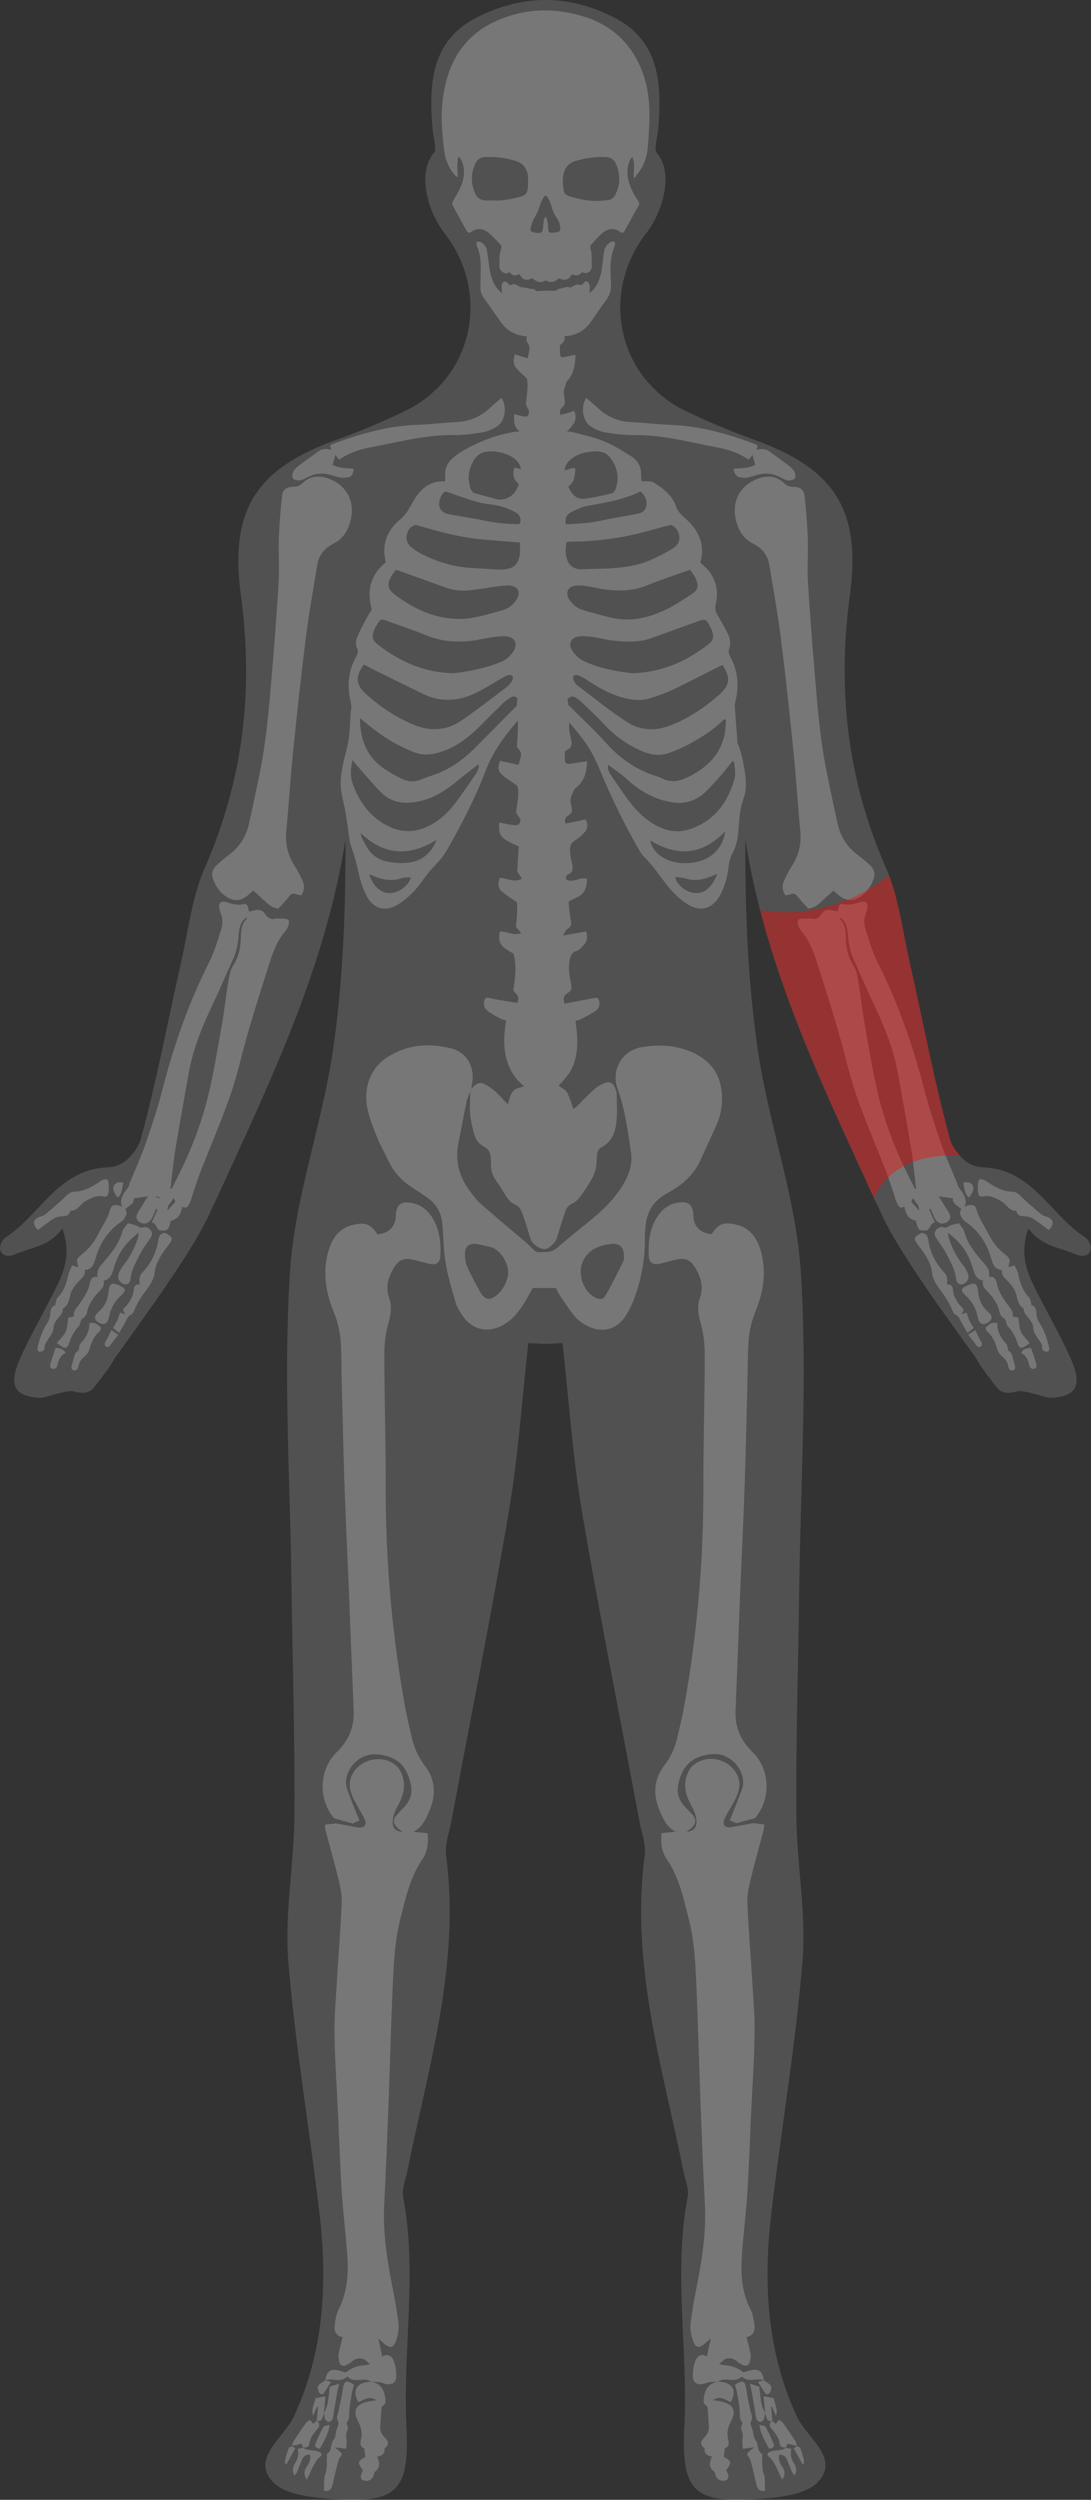 <?xml version="1.0" encoding="UTF-8"?><svg id="Lag_1" xmlns="http://www.w3.org/2000/svg" viewBox="0 0 348.4 798.2"><rect x="0" y="0" width="348.4" height="798.2" fill="#333333" stroke="none"/><defs><style>.cls-1,.cls-2,.cls-3{fill:#fff;}.cls-4{fill:red;opacity:.39;}.cls-5,.cls-6,.cls-2{opacity:.22;}.cls-6,.cls-7{fill:none;}.cls-3{opacity:.15;}</style></defs><path class="cls-3" d="m.01,398.31v.02c-.02.21-.02.4.02.55.15.84.55,1.38,1.07,1.7,1.09.69,2.71.4,3.65-.04,4.97-2.2,10.79-2.54,14.88-7.89.1-.1.21-.25.31-.38.06.21.13.44.21.65.27.84.5,1.66.65,2.46.63,2.87.55,5.48.04,7.93-.73,3.55-2.35,6.76-3.99,9.97-.08.19-.19.36-.27.55-3.27,6.34-6.8,12.57-9.76,19.05-3.55,7.74-3.5,12.25,4.03,13.28.69.08,1.45.15,2.22.17,1.32.02,8.06-2.62,10.45-2.06,2.06.5,3.25.65,4.47.21.52-.21,1.17-.52,1.68-1.03l.15-.21c.9-1.09,5.54-6.99,6.65-9.3l12.74-17.84.13-.21.13-.17c6.61-9.51,13.51-19.79,17.37-27.99.17-.4.34-.8.52-1.22.57-1.34,1.28-2.62,1.89-3.94,13.7-29.96,28.01-59.72,36.34-91.89,1.93-7.41,3.53-14.94,4.74-22.64.06,22.85-.76,45.56-4.09,67.88-.9,6.09-2.16,12.15-3.55,18.19-1.34,5.88-2.79,11.75-4.18,17.63-2.73,11.39-5.16,22.81-5.9,34.35-2.16,33.53.08,67.34.5,101.04.31,24.15,1.09,48.28.92,72.44-.08,15.49-3.19,31.1-1.97,46.44,2.18,27.15,6.88,54.14,10.03,81.25,2.54,22.03,1.3,43.86-8.25,64.36-3.19,6.84-13.51,13.03-7.01,20.56,4.07,4.7,14.02,5.46,21.47,5.88,19.12,1.13,22.47-3.78,21.49-23.48-1.2-24.36,3.57-48.85-1.07-73.23-.44-2.43.78-5.2,1.3-7.78,6.71-33.36,17.04-66.27,12.44-101.06-.48-3.61,1.03-7.47,1.72-11.18,6.17-33.07,12.8-66.06,18.4-99.21,2.94-17.42,4.09-35.13,6.13-53.26,1.97.08,2.64.13,5.46.25,2.81-.13,3.48-.17,5.46-.25,2.04,18.13,3.19,35.84,6.13,53.26,5.6,33.15,12.23,66.14,18.4,99.21.69,3.71,2.2,7.58,1.72,11.18-4.6,34.79,5.73,67.69,12.44,101.06.52,2.58,1.74,5.35,1.3,7.78-4.64,24.38.13,48.87-1.07,73.23-.99,19.7,2.37,24.61,21.49,23.48,7.45-.42,17.4-1.18,21.47-5.88,6.5-7.53-3.82-13.72-7.01-20.56-9.55-20.5-10.79-42.32-8.25-64.36,3.15-27.11,7.85-54.1,10.03-81.25,1.22-15.34-1.89-30.95-1.97-46.44-.17-24.15.61-48.28.92-72.44.42-33.7,2.66-67.5.5-101.04-.73-11.54-3.17-22.96-5.9-34.35-1.38-5.88-2.83-11.75-4.18-17.63-1.38-6.04-2.64-12.11-3.55-18.19-3.34-22.33-4.15-45.03-4.09-67.88,1.22,7.7,2.81,15.23,4.74,22.64,8.33,32.17,22.64,61.92,36.34,91.89.61,1.32,1.32,2.6,1.89,3.94.19.42.36.82.52,1.22,3.86,8.2,10.76,18.49,17.37,27.99l.13.17.13.21,12.74,17.84c1.11,2.31,5.75,8.2,6.65,9.3l.15.21c.5.5,1.15.82,1.68,1.03,1.22.44,2.41.29,4.47-.21,2.39-.57,9.13,2.08,10.45,2.06.78-.02,1.53-.08,2.22-.17,7.53-1.03,7.57-5.54,4.03-13.28-2.96-6.48-6.48-12.72-9.76-19.05-.08-.19-.19-.36-.27-.55-1.64-3.21-3.25-6.42-3.99-9.97-.5-2.45-.59-5.06.04-7.93.15-.8.38-1.62.65-2.46.08-.21.15-.44.21-.65.11.13.21.27.31.38,4.09,5.35,9.9,5.69,14.88,7.89.94.44,2.56.73,3.65.04.52-.31.92-.86,1.07-1.7.04-.15.04-.34.02-.55v-.02c-.11-1.13-.94-2.69-1.83-3.25-10.95-6.99-16.68-21.53-32.06-22.28-3.04-.15-5.16-1.09-6.86-2.66l-.27-.27c-.15-.13-.27-.25-.42-.4-.02-.04-.06-.08-.11-.13-1.62-1.76-2.9-3.74-3.38-5.52-5.08-18.55-8.6-37.5-12.84-56.28-2.12-9.34-3.32-19.14-6.63-27.97-.34-.9-.69-1.78-1.09-2.66-12.28-27.99-15.51-56.84-11.44-86.81.1-.78.21-1.55.27-2.31l.02-.02c2.85-25.47-5.69-38.25-30.64-47.26-7.45-2.66-14.81-5.77-21.99-9.21-2.39-1.15-4.64-2.52-6.65-4.05-.06-.06-.13-.13-.19-.17-1.11-.84-2.14-1.74-3.13-2.73-.15-.13-.23-.19-.23-.19-.78-.78-1.51-1.57-2.22-2.39-7.58-8.96-10.3-21.07-7.45-32.63l.02-.02c1.28-5.14,3.67-10.16,7.24-14.75,5.39-6.95,8.75-19.35,3.25-25.6-.9-1.05.29-4.99.5-7.62,1.2-14.21.52-28.12-14.08-35.53C188.93,1.89,181.52,0,174.2,0s-14.73,1.89-21.99,5.6c-14.6,7.41-15.28,21.32-14.08,35.53.21,2.62,1.41,6.57.5,7.62-5.5,6.25-2.14,18.65,3.25,25.6,3.57,4.6,5.96,9.61,7.24,14.75l.02.02c2.85,11.56.13,23.67-7.45,32.63-.71.82-1.45,1.62-2.22,2.39,0,0-.08.06-.23.19-.99.99-2.01,1.89-3.13,2.73-.06.04-.13.11-.19.17-2.01,1.53-4.26,2.9-6.65,4.05-7.18,3.44-14.54,6.55-21.99,9.21-24.95,9-33.49,21.78-30.64,47.26l.02.02c.06.76.17,1.53.27,2.31,4.07,29.96.84,58.82-11.44,86.81-.4.88-.76,1.76-1.09,2.66-3.32,8.83-4.51,18.63-6.63,27.97-4.24,18.78-7.76,37.73-12.84,56.28-.48,1.78-1.76,3.76-3.38,5.52-.04.04-.08.08-.11.13-.15.15-.27.27-.42.4l-.27.27c-1.7,1.57-3.82,2.52-6.86,2.66-15.38.76-21.11,15.3-32.06,22.28-.88.57-1.72,2.12-1.83,3.25Z"/><path class="cls-7" d="m209.16,124.33c.46.38,1.57,1.32,3.13,2.73"/><line class="cls-7" x1="249.86" y1="371.74" x2="249.88" y2="371.74"/><path class="cls-7" d="m206.7,121.75l.02-.02"/><path class="cls-7" d="m245.29,184.05c0-.17,0-.31.02-.48"/><path class="cls-7" d="m136.11,127.06c1.55-1.41,2.66-2.35,3.13-2.73"/><line class="cls-7" x1="98.51" y1="371.74" x2="98.53" y2="371.74"/><path class="cls-7" d="m141.67,121.73l.02.02"/><path class="cls-7" d="m103.08,183.56c.02.17.02.31.02.48"/><path class="cls-7" d="m209.23,123.95c.46.38,1.57,1.32,3.13,2.73"/><line class="cls-7" x1="249.94" y1="371.36" x2="249.96" y2="371.36"/><path class="cls-7" d="m206.77,121.37l.02-.02"/><path class="cls-7" d="m245.36,183.67c0-.17,0-.31.02-.48"/><path class="cls-7" d="m136.19,126.67c1.55-1.41,2.66-2.35,3.13-2.73"/><line class="cls-7" x1="98.58" y1="371.36" x2="98.6" y2="371.36"/><path class="cls-7" d="m141.75,121.34l.02.02"/><path class="cls-7" d="m103.16,183.18c.02.17.02.31.02.48"/><path class="cls-6" d="m244.6,183.7c0-.17,0-.31.02-.48"/><path class="cls-6" d="m102.39,183.22c.02.17.02.31.02.48"/><path class="cls-2" d="m207.17,401.05c.1,2.27,1.45,2.98,3.74,2.43,1.72-.44,3.42-.97,5.16-1.32,2.87-.57,4.36.08,5.92,2.6,1.83,2.98,2.77,6.17,1.53,9.63-1.01,2.9-.5,5.54.34,8.46.94,3.36,1.22,7.01,1.2,10.53-.04,13.93-.48,27.89-.44,41.82.02,23.27-1.95,46.33-6.06,69.22-.61,3.4-1.45,6.76-2.2,10.16-.78,3.29-2.04,6.36-4.18,9.09-3.46,4.49-3.71,9.4-1.49,14.56,1.11,2.56,2.12,5.12,5.08,6.65-1.87.19-3.13.29-4.53.44-.27,3.06,0,5.9,1.62,8.23,4.05,5.9,5.43,12.65,7.13,19.37,1.85,7.24,2.1,14.63,2.43,22.01.52,11.98.82,23.96,1.26,35.92.42,10.95.84,21.91,1.41,32.84.48,9.06-.9,17.9-2.66,26.73-.78,3.84-1.47,7.72-1.91,11.62-.17,1.62.17,3.36.65,4.93.86,2.83,2.06,3.06,4.2,1.11.52-.48,1.07-.94,1.62-1.43-.44,1.95-.86,3.78-1.2,5.64,0,.04-.02.11-.02.15-1.78-1.09-3.29-.29-3.99,2.14-.36,1.3-.55,2.73-.52,4.09.08,2.12,1.2,2.9,3.32,2.52.67-.13,1.3-.48,1.99-.57.9-.15,1.83-.1,2.75-.15-2.98.46-4.22,2.43-4.55,5.2-.11.94-.31,1.89.84,2.48.29.15.38.86.42,1.32.13,1.53.15,3.11.31,4.64.15,1.36-.02,2.54-.94,3.63-1.03,1.22-2.56,2.46-.38,4.01-.23,1.64.78,2.35,2.37,2.66-.9,1.83-1.05,3.4.59,4.74.4.34.42,1.11.69,1.66.46,1.01,1.68,1.53,2.81,1.26.92-.23,1.3-.84,1.05-1.74-.15-.59-.42-1.11-.63-1.62,1.83-2.52,1.78-2.77-.76-4.22.08-.61.17-1.18.23-1.74.04-.31-.06-.88.06-.94,1.85-.8,1.18-2.33.97-3.59-.27-1.83.15-3.42.99-4.99,1.83-3.46.88-5.52-2.98-6.4-.82-.19-1.64-.27-2.75-.44,2.33-1.59,3.97-.13,5.67.63,2.18-3.8.59-6.42-3.99-6.55,1.11-.9,2.41-.67,3.69-.59,1.38.08,2.75.08,3.86-1.09,2.08,2.12,4.74.42,7.01,1.18-.4-2.9-1.76-3.82-4.43-3.04-.67.19-1.34.36-2.1.57-1.59-1.3-3.46-2.1-5.6-2.25-.73-.06-1.45-.19-2.12-.42.61-.48,1.15-1.01,1.76-1.49,1.78-.76,3.23-.13,4.53,1.11.4.21.8.46,1.24.67,1.22.61,1.99.1,2.31-1.11.19-.8.31-1.68.17-2.48-.31-1.74-.82-3.44-1.28-5.33,2.18-.31,2.81-1.95,2.52-4.01-.25-1.66-.5-3.4-1.26-4.85-2.83-5.58-3.15-11.52-2.71-17.54.46-6.63,1.32-13.22,1.74-19.85.5-7.85.76-15.72,1.11-23.56.42-8.98,1.05-17.96,1.2-26.92.08-5.79-.46-11.6-.8-17.4-.48-8.23-1.18-16.43-1.51-24.68-.11-2.46.48-4.99,1.07-7.43,1.24-5.18,2.71-10.3,4.07-15.46.13-.5.15-1.07.25-1.95-1.24-.15-2.35-.27-3.48-.42l-6.09,1.11c-1.13.29-2.35.38-2.96-.19-.94-.88-.23-2.12.25-3.13.44-.9,1.03-1.76,1.51-2.66.71-1.3,1.51-2.6,2.06-3.97.73-1.85,1.11-3.76.4-5.75-2.08-5.85-9.99-7.91-14.6-3.69-.73.65-1.26,1.62-1.62,2.54-1.53,3.74-.46,7.11,1.41,10.43.69,1.26,1.26,2.73,1.43,4.15.27,2.5-.69,3.71-3.15,3.9.69-.48,1.26-.86,1.7-1.3,1.51-1.59,1.49-2.69,0-4.34-.76-.84-1.55-1.64-2.31-2.46-1.76-1.91-2.52-4.2-2.06-6.74,1.28-6.65,4.97-9.57,11.27-9.95,6.04-.38,10.93,6.23,9.13,11.23-.88,2.35-1.8,4.7-2.73,7.05-.36.92-.76,1.8-1.2,2.81.9.4,1.51.69,2.12.99l5.96-1.64c5.14-5.94,4.93-15.55-.8-21.09-3.82-3.71-5.67-7.97-5.41-13.28.55-13.18,1.03-26.36,1.55-39.53.46-11.04,1.01-22.05,1.38-33.09.38-11.33.61-22.64.9-33.95.08-3.65.04-7.3.29-10.95.15-2.2.52-4.43,1.11-6.57.61-2.25,1.64-4.39,2.33-6.61,1.68-5.39,2.04-10.87.4-16.33-1.22-4.07-3.55-7.22-8.02-8.16-3.82-.8-5.43-.15-7.55,3.06-3.48-.17-5.75-2.37-5.85-5.69-.1-3.8-1.66-5.01-5.39-4.24-2.64.52-4.57,2.08-6.02,4.24-2.58,3.86-3.06,8.23-2.83,12.67Z"/><path class="cls-2" d="m117.5,354.77c.76,3.08,1.99,6.09,3.21,9.06.97,2.31,2.25,4.51,3.32,6.8,1.74,3.76,4.47,6.57,7.91,8.77,1.55.97,3.06,1.99,4.55,3.04,2.87,2.01,4.47,4.83,4.76,8.31.36,4.15.38,8.37,1.05,12.46.71,4.26,1.95,8.46,3.17,12.61.46,1.55,1.36,3.02,2.29,4.36,3.11,4.49,8.08,5.58,12.84,2.94,2.81-1.57,4.85-3.94,6.53-6.63,1.07-1.68,1.97-3.46,2.98-5.22h7.43c.42.8.8,1.68,1.32,2.46,1.55,2.29,3.04,4.66,4.83,6.76,1.05,1.22,2.5,2.18,3.95,2.92,4.51,2.29,9.17,1.24,11.96-2.96,1.55-2.35,2.73-5.06,3.61-7.74,1.87-5.81,2.87-11.81,2.73-17.96-.04-1.13.15-2.27.23-3.38.38-4.51,2.56-7.87,6.46-10.11,1.13-.63,2.27-1.3,3.34-2.01,3.48-2.31,6.19-5.29,7.89-9.17,1.66-3.82,3.53-7.55,5.14-11.39,1.09-2.56,1.62-5.31,1.57-8.14-.06-6.76-3.13-11.65-9.28-14.44-5.31-2.43-10.93-2.71-16.6-1.7-5.9,1.07-9.69,7.05-7.45,13.32,2.37,6.55,3.27,13.47,4.28,20.35.55,3.82-.78,7.39-2.81,10.64-3.04,4.85-7.22,8.65-11.67,12.17-3.21,2.52-6.3,5.16-9.44,7.78-1.53,1.3-3.38,1.07-5.18,1.15-1.3.08-1.97-.71-2.79-1.55-1.59-1.59-3.38-2.98-5.1-4.45-3.76-3.21-7.57-6.38-11.27-9.67-1.15-1.03-2.08-2.33-3.02-3.57-3.63-4.74-5.06-10.01-3.78-15.95.9-4.34,1.66-8.71,2.56-13.03.21-1.01.73-1.93,1.11-2.9.15-.36.27-.71.4-1.07.06-.42.08-.86.17-1.28,1.09-5.41-1.41-10.28-6.63-11.6-7.05-1.78-14.04-1.26-20.33,2.77-5.56,3.59-7.95,10.14-6.23,17.25Zm68.43,48.51c1.59-4.13,4.99-5.52,8.92-6.06,2.98-.44,4.41.9,4.43,4.11-.04.29.04.88-.19,1.32-1.85,3.69-3.65,7.43-5.71,11-.78,1.38-1.97,1.38-3.4.63-3.61-1.89-5.5-7.2-4.05-11Zm-37.43-3.4c.13-1.89,1.3-2.81,3.19-2.71,1.53.11,3.04.65,4.57.92,3.27.61,5.92,4.81,6.04,8.02.04,2.87-2.12,6.74-4.57,8.08-1.51.86-2.54.69-3.67-.61-.27-.34-.55-.69-.73-1.07-1.43-2.69-2.98-5.33-4.15-8.1-.59-1.36-.76-3.04-.67-4.53Z"/><path class="cls-2" d="m109.69,256.35c.52,1.89.76,3.84,1.09,5.77.5,2.92.57,6,1.55,8.73.99,2.71,1.64,5.41,2.27,8.23.52,2.46,1.38,4.93,2.56,7.13,2.04,3.82,5.58,4.97,9.32,2.94,2.06-1.11,3.94-2.73,5.62-4.45,1.8-1.91,3.25-4.24,4.95-6.3,1.09-1.38,2.43-2.56,3.55-3.92.88-1.05,1.68-2.18,2.35-3.4,4.57-8.12,8.88-16.41,12.21-25.16,2.25-5.88,5.85-10.68,9.74-15.34l.04-.04.06-.06c.13-.15.23-.27.36-.4h.02v.36c.11,2.66-.19,5.35-.31,8.12,1.66,1.85,1.68,1.93.5,5.69-1.91-.42-3.88-.88-5.83-1.32-.94,1.89-.59,3.42.42,4.32,1.47,1.32,3.06,2.25,5.04,3.65.78,2.5-.08,5.69-.42,8.58.59.99,1.49,1.91,1.41,2.52-.23,1.72-1.36,1.51-2.2,1.45-1.47-.13-2.94-.5-4.55-.82-.27,4.32.36,5.08,6.21,7.64-.15,2.58-.31,5.25-.48,8.06.38.55.86,1.24,1.55,2.22-2.62,1.47-4.85-.25-7.13-.23-.78,1.91-.38,3.42.61,4.28,1.47,1.3,3.06,2.22,4.81,3.44q.4,2.06-.25,7.87c.44.55.92,1.11,1.68,2.04-2.56.99-4.68-.71-6.8-.5-.71,3.48.13,4.83,4.32,7.01,1.11,3.82.59,7.74-.04,11.69.48,1.28,2.33,1.41,1.24,4.09-1.97-.34-4.03-.65-6.09-1.01-.82-.13-1.62-.29-2.43-.46-.8-.17-1.76-.67-2.06,1.09-.27,1.53.48,2.48,1.22,3,1.26.94,2.6,1.66,3.95,2.37.55.29,1.13.38,1.89.63-1.64,9.13-.11,16.2,5.69,20.96-.82.29-1.13.48-1.45.52-1.55.19-2.64,1.36-3.25,3.69-.15.55-.27,1.07-.44,1.59l-.36-.36c-1.11-1.11-2.14-2.31-3.27-3.38-.82-.76-1.7-1.47-2.66-2.08-2.37-1.51-3.42-1.32-5.33.82-.13.36-.25.71-.4,1.07-.02,2.35-.23,4.7-.02,7.03.19,2.22.71,4.45,1.34,6.59.46,1.59,1.49,2.98,3.02,3.78,1.62.82,2.16,2.16,2.22,3.82.04.8.08,1.57.08,2.35,0,1.72.57,3.23,1.53,4.62,1.01,1.43,1.95,2.87,2.83,4.36.9,1.51,1.83,2.83,3.65,3.53.86.31,1.57,1.57,1.93,2.56,1.03,2.75,1.85,5.56,2.71,8.37.44,1.41,2.94,3.21,4.43,3.15,1.34-.04,3.44-1.97,3.9-3.44.88-2.9,1.78-5.77,2.73-8.62.4-1.2,1.15-2.04,2.39-2.6.94-.44,1.8-1.28,2.43-2.14,1.32-1.83,2.56-3.71,3.67-5.67.63-1.11,1.05-2.37,1.32-3.61.25-1.18.19-2.41.27-3.63.08-1.18.44-2.27,1.55-2.85,3.08-1.66,4.3-4.55,4.66-7.72.36-3.08.15-6.23.11-9.36-.02-.73-.36-1.53-.69-2.2-.67-1.3-1.68-1.74-3.04-1.24-1.05.4-2.08.94-2.94,1.66-1.34,1.07-2.54,2.35-3.8,3.55-.57.55-1.03,1.2-1.62,1.7-.59.52-1.18,1.01-1.74,1.47-.52-1.76-1.13-3.48-1.85-5.04-.52-1.18-1.72-1.55-2.83-2.46,2.06-2.29,4.3-4.43,5.29-8.48.99-3.97.71-7.87.06-12.17.69-.23,1.32-.36,1.91-.67,1.55-.8,3.11-1.55,4.6-2.6.71-.5,1.45-1.53,1.07-3.08-.38-1.47-1.22-1.05-1.95-.9-3.02.57-6.02,1.13-9.13,1.72-.4-1.47-.4-2.48.8-3.25,1.66-1.05,1.62-1.32,1.13-3.97-.27-1.57-.59-3.25-.48-4.83.13-2.22.48-4.34,2.37-4.76.9-.19,1.74-1.26,2.54-2.14.8-.86,1.15-2.14.55-4.11-2.18.38-4.51.8-7.34,1.3.61-1.03.8-1.62,1.11-1.85,1.7-1.36,1.66-1.32,1.13-4.24-.27-1.53-.36-3.15-.5-4.64,2.43-1.85,5.75-1.32,5.9-7.39-2.37-.69-4.53,1.55-6.67.21-.21-1.59.57-1.49,1.07-1.8.92-.57,1.24-1.55.86-3.08-.27-1.09-.55-2.22-.63-3.38-.21-2.62.17-3.32,1.78-4.36,1.03-.65,1.99-1.55,2.92-2.54.65-.71.94-1.87.59-3.13-.4-1.38-1.09-.71-1.74-.57-1.68.38-3.38.67-5.08,1.01-.34-1.41-.06-1.85.61-2.33,1.66-1.15,1.72-1.34,1.13-3.92-.46-2.08.29-2.39,1.03-4.62,1.91-1.66,3.94-3.13,4.15-9.02-1.87.27-3.4.5-4.91.76-2.14.34-2.33.04-2.18-3.88.36-.23.73-.52,1.13-.76,1.01-.55,1.22-1.68.84-3.11-.46-1.78-.78-3.53-.57-5.41.15.17.29.34.44.52,1.78,2.14,3.57,4.26,5.12,6.55,1.62,2.41,2.94,5.08,4.05,7.78,3.78,9.13,8.08,17.94,12.99,26.44.71,1.22,1.89,2.16,2.81,3.25.84.99,1.66,1.99,2.45,3,1.74,2.25,3.32,4.66,5.27,6.69,1.59,1.68,3.42,3.21,5.43,4.28,3.74,1.99,7.16.8,9.36-2.94,1.66-2.87,2.54-6.04,2.92-9.36.17-1.57.48-3.02,1.28-4.45,1.39-2.46,1.76-5.29,1.95-8.1.25-3.13.42-6.21,1.53-9.21.9-2.48.97-5.14.57-7.83-.52-3.36-1.03-6.69-2.37-9.82-.23-.57-.17-1.28-.21-1.93-.25-3.13-.48-6.25-.69-9.38-.04-.63-.06-1.3.08-1.91,1.32-5.18.92-10.11-1.7-14.79-.31-.57-.5-1.47-.31-2.04.73-1.87.38-3.59-.44-5.25-1.03-2.04-2.16-4.03-3.32-6.02-.61-1.07-.76-1.93-.42-3.34.76-3.32.36-6.53-1.43-9.32-.29-.55-.67-1.05-1.13-1.55-.71-.86-1.62-1.57-2.39-2.33,1.74-6.34-.94-10.76-5.2-14.44-1.15-.99-2.06-2.01-2.54-3.46-1.28-3.65-4.13-5.79-7.16-7.62-.97-.57-2.37-.31-3.84-.46-.04-.46-.23-1.18-.19-1.87.13-2.35-.78-4.22-2.39-5.52-.23-.17-.48-.34-.71-.5-2.83-1.78-5.71-3.57-8.77-4.83-3.13-1.3-6.48-2.01-9.78-2.87-.55-.15-1.09-.23-1.64-.23h-.42c.08-.08.17-.15.25-.23.71-.63,1.38-1.51,2.04-2.46.46-.69.65-1.83.4-3.04-.27-1.34-.76-.69-1.22-.55-1.18.36-2.35.65-3.55.99-.23-1.36-.04-1.8.44-2.25,1.15-1.11,1.2-1.3.78-3.8-.32-2.01.21-2.33.71-4.47,1.34-1.59,2.77-3.02,2.92-8.73-1.3.27-2.37.5-3.44.73-1.49.34-1.62.04-1.51-3.74.23-.23.5-.5.8-.73.55-.44.76-1.22.67-2.2.4-.02.82-.06,1.22-.1,3.27-.4,5.69-2.18,7.49-4.89,1.47-2.2,2.96-4.36,4.53-6.46,1.15-1.53,1.66-3.13,1.59-5.04-.11-3.13-.42-6.3.27-9.4.21-1.05.67-2.06.94-3.11.11-.34.13-.94-.04-1.05-.29-.19-.82-.19-1.15-.04-1.45.69-2.08,1.99-2.31,3.5-.27,1.83-.38,3.69-.71,5.52-.46,2.54-1.22,4.95-3.19,6.8-.19.17-.4.31-.69.55.04-.88.17-1.64.08-2.33-.06-.48-.36-1.07-.73-1.32-.57-.38-1.03.17-1.34.59-.42.57-.73.61-1.43.34-.46-.19-1.24.17-1.76.46-.52.34-.94.59-1.57.31-.21-.1-.55.02-.82.08-.73.17-1.47.34-2.2.52-.13.02-.34.02-.4.1-.52.8-1.26.44-1.99.44-1.49-.02-2.98.1-4.49.17-.17,0-.46-.02-.52-.13-.42-.67-1.07-.55-1.68-.59-.38-.04-.71-.21-1.07-.27-.55-.1-1.09-.15-1.64-.23-.32-.06-.65-.1-.92-.27-.8-.48-1.55-1.13-2.56-.42-.13.08-.46-.06-.65-.19-.19-.1-.25-.4-.44-.5-.36-.21-.78-.52-1.09-.44-.31.06-.67.55-.76.88-.13.61-.04,1.26-.04,1.89.02.23.08.48.19.99-.44-.34-.69-.5-.88-.71-1.89-1.87-2.71-4.26-3.13-6.82-.34-2.04-.57-4.07-.88-6.11-.21-1.22-.92-2.16-2.01-2.73-.36-.19-.86-.1-1.28-.13-.02.38-.17.84-.02,1.15,1.13,2.52,1.34,5.18,1.3,7.89-.04,1.76-.04,3.5-.1,5.25-.02,1.24.21,2.39.92,3.42,1.89,2.69,3.78,5.39,5.69,8.06,2.06,2.9,4.89,4.18,8.18,4.47-.02.5-.04,1.01-.06,1.51,1.18,1.78,1.18,1.85.36,5.5-1.34-.42-2.71-.86-4.07-1.28-.67,1.8-.4,3.32.29,4.18,1.01,1.28,2.14,2.16,3.53,3.53.55,2.41-.08,5.5-.31,8.29.42.97,1.05,1.87.99,2.43-.15,1.68-.94,1.47-1.53,1.41-1.03-.13-2.06-.5-3.19-.8-.15,3.04.06,4.26,1.72,5.64-.13-.02-.27-.02-.4-.02h-.02c-.57,0-1.11.06-1.72.17-5.9,1.07-11.41,3.19-16.58,6.34-.8.48-1.55,1.05-2.27,1.66-.02,0-.04.02-.06.04-1.78,1.45-2.85,3.27-2.71,5.75.02.65-.06,1.3-.08,1.95-5.18-.34-8.25,2.81-10.47,6.97-1.09,2.06-2.2,3.82-3.99,5.31-3.02,2.54-4.91,5.83-4.93,10.01,0,1.05.25,2.1.44,3.57-1.28,1.07-2.33,2.22-3.15,3.48-2.04,3.15-2.58,6.9-1.26,11.5-.59.99-1.38,2.31-2.1,3.67-.86,1.57-1.68,3.19-2.41,4.83-.61,1.3-.8,2.71-.15,4.07.44.94.15,1.66-.32,2.52-2.56,4.49-2.94,9.32-1.78,14.33.19.69.19,1.43.23,2.14.02.25-.13.48-.15.73-.29,3.61-.23,7.3-.99,10.81-.78,3.53-1.89,6.97-2.2,10.62-.25,2.77.15,5.41.88,8.06Zm9-42.85c5.54,2.73,11.1,5.52,16.68,8.18,5.52,2.64,11.08,2.2,16.47-.38,2.73-1.28,5.27-2.96,7.91-4.45.82-.46,1.64-1.03,2.52-1.28,1.22-.34,1.89.59,1.32,1.72-.44.84-1.13,1.59-1.87,2.16-4.74,3.57-9.44,7.22-14.29,10.58-4.41,3.06-9.36,3.57-14.29,1.76-6.06-2.25-11.46-5.83-16.33-10.26-3.25-2.96-3.38-5.46-.57-9.38.9.48,1.66.94,2.43,1.34Zm5.01-15.21c3.19,1.15,6.42,2.27,9.61,3.46,1.11.42,2.22.86,3.34,1.3,3.29,1.32,6.67,1.83,10.07,1.78h.48c.63,0,1.24-.04,1.87-.08.44-.04.92-.08,1.36-.13.06,0,.11-.02.17-.02,2.2-.27,4.34-.82,6.55-1.11,1.55-.21,3.15-.44,4.68-.29,2.69.27,3.59,2.48,2.12,4.78-1.01,1.57-2.35,2.69-4.01,3.38-5.04,2.1-10.3,3.04-15.11,3.61-4.74-.13-8.83-.99-12.78-2.54-4.09-1.62-7.87-3.84-11.35-6.59-1.83-1.45-2.08-2.58-1.2-4.74.21-.52.48-1.03.8-1.51,1.18-2.01,1.28-2.08,3.4-1.3Zm102.48,7.45c-6.9,5.43-14.58,8.83-24.07,9.25-4.93-.57-10.53-1.45-15.76-3.94-1.36-.63-2.6-1.91-3.53-3.17-1.51-2.14-.55-4.34,1.99-4.66,1.47-.19,2.98-.02,4.47.17,2.01.27,4.01.86,6.06,1.09.52.06,1.03.1,1.53.15.48.06.94.1,1.41.13.61.04,1.22.08,1.8.08,2.73.08,5.43-.15,8.12-1.15,1.99-.73,4.01-1.47,6-2.18h.02c2.69-.99,5.37-1.93,8.06-2.92,3.11-1.13,3.25-1.07,4.7,1.95.11.21.23.44.32.67.8,2.08.57,3.19-1.13,4.53Zm3.57,16.01c-4.72,4.2-9.9,7.66-15.72,9.9-4.57,1.76-9.38,1.7-13.49-.92-5.67-3.59-10.87-7.89-16.24-11.94-.55-.4-.97-1.11-1.18-1.76-.34-1.03.23-1.74,1.22-1.45,1.05.31,2.04.86,2.96,1.47,3.21,2.12,6.51,4.07,10.14,5.27,3.27,1.05,6.61,1.7,9.99.67,2.58-.78,5.12-1.66,7.55-2.81,5.22-2.5,10.37-5.2,15.7-7.89,2.69,4.01,2.5,6.4-.92,9.46Zm-14.12,58.23c1.24.19,2.41.25,3.53.59,2.54.73,4.99.38,7.41-.52.71-.27,1.43-.57,2.5-1.01-1.87,4.62-4.41,6.53-7.58,6.04-2.75-.4-5.56-2.73-5.85-5.1Zm-7.97-11.62c8.56,5.2,16.58,4.81,23.98-2.98-1.07,6.55-5.75,10.16-12.8,10.22-5.73.06-10.41-2.96-11.18-7.24Zm-13.47-24.19c2.25,1.72,4.41,3.13,6.27,4.85,3.9,3.59,8.31,6,13.37,7.03,4.34.9,8.33-.08,11.62-3.34,1.72-1.7,3.34-3.5,4.93-5.33,1.22-1.38,2.33-2.87,3.5-4.32.17.06.34.1.5.15.29,1.93.67,3.88.11,5.81-2.31,7.74-6.84,13.37-14.39,15.8-4.15,1.34-8.12.36-11.81-1.97-3.86-2.46-6.74-5.9-9.32-9.72-1.28-1.89-2.62-3.74-3.88-5.62-.61-.88-1.17-1.83-.9-3.34Zm-12.97-20.75s0-.04.02-.06c.1-.15.21-.29.34-.42.5-.52,1.18-.73,1.93-.34.61.31,1.26.69,1.76,1.2,2.45,2.33,4.99,4.55,7.24,7.07,3.53,3.94,7.68,6.84,12.36,8.92,2.83,1.24,5.83,1.68,8.79.63,2.14-.78,4.28-1.68,6.3-2.77,4.05-2.2,7.95-4.66,11.29-8.02.21.06.4.15.61.21-.15,1.45-.15,2.92-.4,4.32-1.32,6.86-5.73,10.93-11.46,13.83-2.92,1.49-5.79,2.06-8.83.44-.92-.46-1.93-.69-2.9-1.05-5.81-2.06-10.68-5.58-14.81-10.26-1.78-1.99-3.67-3.84-5.56-5.73-1.97-1.95-3.99-3.9-5.94-5.85-.1-.08-.19-.15-.25-.23-.11-.1-.19-.19-.27-.29-.04-.52-.1-1.05-.21-1.59Zm2.16-36.36c.97-.19,1.99-.15,2.98-.04.19.02.38.04.55.06.08.02.15.02.23.04,1.8.25,3.57.73,5.35.99.9.15,1.8.25,2.73.31.42.04.84.08,1.28.1.21,0,.4.02.61,0,3.13.11,6.27-.29,9.36-1.57,3.8-1.55,7.74-2.83,11.6-4.24.08-.02.15-.04.23-.08.65-.21,1.34-.42,2.12-.69.57.9,1.18,1.68,1.62,2.52.27.52.46.99.57,1.43.46,1.59-.04,2.73-1.76,3.84-.5.34-.99.65-1.49.99-2.43,1.59-4.93,3.15-7.55,4.32-3.88,1.78-7.93,2.87-12.11,2.75-1.03-.02-2.04-.13-3.06-.29-.46-.06-.97-.17-1.45-.27-3.06-.73-6.11-1.55-9.13-2.48-1.18-.36-2.2-.99-3.09-1.87-.08-.08-.15-.15-.21-.23-.38-.38-.69-.8-.99-1.26-1.22-1.99-.57-3.84,1.62-4.32Zm-2.75-11.62c0-.73.19-1.47.31-2.41.69-.04,1.15-.08,1.62-.1,4.97-.02,9.88-.44,14.77-1.26,2.1-.36,4.22-.78,6.32-1.28,3.53-.84,6.99-1.93,10.53-2.79h.06c1.05.34,1.87,1.18,2.35,2.35.82,2.01.34,3.86-1.76,5.2-2.27,1.41-4.64,2.6-7.05,3.67-4.01,1.74-8.12,2.35-12.3,2.58v.06c-3.17.17-6.32.15-9.51.31-3.63.19-5.43-2.37-5.35-6.34Zm-.02-8.88c-.15-1.51.69-2.43,1.76-3,1.66-.88,3.46-1.72,5.29-2.04,3.57-.65,7.11-1.24,10.6-2.22,2.14-.61,4.22-1.36,6.25-2.37h.02c.25.15.48.36.69.63.92,1.15,1.51,2.5,1.15,4.09-.36,1.59-1.51,2.18-2.83,2.41-2.37.42-4.76.86-7.13,1.3,0,.08,0-.08,0,0-2.48.42-4.95,1.05-7.43,1.41-1.55.23-3.11.34-4.68.44-.19,0-.4.02-.59.04-.99.04-1.95.1-2.94.17-.1-.27-.15-.55-.17-.78v-.08Zm-.34-16.37c.17-1.59,1.07-2.9,2.48-3.9,2.08-1.49,4.45-1.99,6.92-2.16,1.87-.08,3.69.19,4.97,1.74,2.41,2.96,3.23,6.38,2.01,10.13-.21.61-.78,1.38-1.3,1.53-2.85.69-5.69,1.32-8.56,1.72-2.04.29-3.71-.84-4.72-2.64-.17-.34-.36-.69-.5-1.05-.04-.08-.06-.15-.11-.23,1.18-.8,2.18-1.91,2.25-5.73-1.2-.48-2.33.52-3.44.59Zm-13.91-.31c-.71-.23-1.41-.55-2.12-.52-.55,1.83-.25,3.29.42,4.13.34.4.67.76,1.03,1.11-.02.1-.06.19-.1.29-.06.17-.13.34-.21.5-1.15,2.71-3.06,4.11-6.02,4.15-2.66-.69-5.35-1.32-7.97-2.14-.52-.17-1.03-.99-1.22-1.62-.06-.17-.11-.31-.15-.48,0-.02,0-.04-.02-.06-.19-.65-.27-1.3-.31-1.95.02-.02,0-.04,0-.06-.15-2.16.46-4.24,1.59-6.21,1.01-1.78,2.52-2.69,4.45-2.85,2.31-.21,4.57.23,6.72,1.18,2.27,1.01,3.57,2.54,3.92,4.53Zm-.17,16.56c-.04.27-.08.55-.17.84-.52.02-1.07.13-1.59.08-.11,0-.19-.02-.29-.02-.17-.02-.36-.02-.52-.04-1.93-.1-3.86-.23-5.79-.5-2.29-.36-4.6-.92-6.9-1.28-.02-.06,0,.06,0,0-2.41-.42-4.85-.84-7.26-1.26-.44-.08-.88-.17-1.3-.34-1.89-.73-2.58-2.46-1.87-4.55.44-1.36,1.03-2.14,1.8-2.46h.02c.21.04.42.13.65.21,2.04.73,4.07,1.45,6.13,2.12,1.24.42,2.48.8,3.76,1.15,2.12.59,4.39.61,6.53,1.15,1.72.42,3.46,1.09,5.06,1.93,1.09.57,1.85,1.49,1.76,2.83v.13Zm-.19,10.62c-.44,3-1.78,4.34-4.66,4.72-1.15.17-2.35.04-3.53,0-2.01-.1-4.01-.29-6-.34v-.04c-6.15-.13-11.96-1.8-17.5-4.7-1.01-.52-1.97-1.18-2.87-1.91-1.53-1.26-1.95-2.79-1.41-4.53.44-1.34,1.41-2.31,2.62-2.64h.02c.86.17,1.72.44,2.58.69,4.87,1.41,9.78,2.71,14.77,3.44,1.01.17,2.01.29,3,.4,4.16.42,8.33.69,12.99,1.07,0,1.26.17,2.58-.02,3.84Zm-1.05,14.37c-.25.42-.52.78-.86,1.13-.06.08-.13.15-.21.23-.88.94-1.97,1.64-3.21,1.99-3.27.92-6.57,1.93-9.93,2.5-.04.02-.11.04-.15.04-1.01.17-2.04.27-3.08.29h-.08c-1.38.04-2.77-.04-4.11-.19-5.35-.63-10.2-2.77-14.71-5.75-.52-.36-1.07-.71-1.59-1.09-2.69-1.93-3.48-3.19-2.66-5.25v-.02c.25-.69.69-1.47,1.3-2.39.17-.25.4-.48.8-.97.71.25,1.38.44,2.01.67.19.06.36.13.55.19,4.39,1.57,8.81,3.17,13.18,4.76,2.1.76,4.26,1.09,6.42,1.01h.19c.29-.02.55-.06.84-.08.4-.04.84-.08,1.24-.15.4-.04.82-.1,1.22-.15,2.48-.31,4.93-.73,7.41-1.05.19-.02.38-.04.59-.06.25-.04.5-.06.76-.08.8-.08,1.62-.1,2.39.02,2.35.42,3.04,2.33,1.72,4.39Zm-12.4,46.54c-3.59,3.63-7.51,6.8-12.19,8.75-1.85.78-3.76,1.28-5.56,2.06-2.35,1.01-4.64.9-6.86-.27-2.12-1.13-4.24-2.22-6.15-3.69-4.78-3.67-6.8-8.83-6.84-15.53,1.26,1.03,2.06,1.66,2.85,2.33,4.39,3.59,9.09,6.5,14.33,8.52,2.12.84,4.26.99,6.48.52,5.77-1.2,10.39-4.55,14.56-8.71,2.56-2.56,5.12-5.14,7.72-7.64.69-.67,1.51-1.2,2.33-1.68.61-.36,1.2-.29,1.66.06.15.08.29.21.42.36-.04.19-.08.4-.11.59-.11.59-.17,1.15-.17,1.72-.17.17-.36.36-.55.52-.5.55-1.05,1.07-1.57,1.59-3.46,3.5-6.88,7.01-10.37,10.49Zm-34.6,41.23c.4.13.67.19.92.31,3.11,1.45,6.27,1.99,9.61.84.8-.29,1.76-.13,2.73-.19-.69,2.69-3.9,4.95-6.76,4.99-2.83.06-5.41-2.25-6.51-5.96Zm-2.77-13.22c7.51,7.22,15.49,7.55,24.26,2.2-1.53,3.84-4.18,6.21-7.49,6.99-2.66.63-5.29.5-7.95,0-2.98-.55-5.31-2.04-6.88-4.74-.59-.99-1.11-1.99-1.62-3.02-.19-.44-.21-.94-.31-1.43Zm-2.62-23.31c.82,1.01,1.34,1.68,1.91,2.33,2.35,2.66,4.64,5.39,7.11,7.93,2.35,2.41,5.33,3.5,8.65,3.38,5.94-.19,10.89-2.92,15.44-6.67,2.25-1.87,4.6-3.63,6.9-5.43.13.13.29.23.44.34-.31.82-.48,1.72-.94,2.39-2.18,3.23-4.41,6.46-6.74,9.57-2.22,2.94-4.89,5.41-8.12,7.09-4.45,2.27-8.9,2.43-13.43.1-5.67-2.92-9.19-7.68-11.23-13.74-.76-2.2-.57-4.49,0-7.28Z"/><path class="cls-2" d="m234.71,761.46c.24.92.56,1.9.73,2.91.33,1.96.74,3.92.8,5.9.04,1.36-.02,2.6.87,3.11-.18,1.07-.63,1.98-.36,2.49.65,1.2.46,2.31.31,3.53-.1.78.1,1.6.17,2.5,1.31-.17,2.27-.29,3.69-.48-1,.83-1.76,1.22-2.14,1.83-.5.81.54,1.31.73,1.92.86,2.7,1.43,5.49,2.07,8.26.32,1.38,1.02,2.15,2.71,1.9-.15-1.86.28-3.62-.46-5.53-.61-1.58-.36-3.5-.47-5.27-.02-.33.17-.9.05-.97-1.83-1-1.02-3.24-2.23-4.59-.55-.62-.53-1.75-.75-2.65-.26-1.07-1.03-2.46-.63-3.16.73-1.27.12-2.13-.11-3.18-.5-2.37-1.07-4.74-1.39-7.13-.36-2.66-1.11-3.06-3.6-1.39Z"/><path class="cls-2" d="m251.01,781.53c-1.23.96-2.74.73-4.13,1.04-.62.14-1.46.38-1.71.84-.42.77.52,1.03.95,1.53.81.95,1.42,2.09,1.98,3.22.58,1.18,1.01,2.43,1.76,3.58.79-1.38.96-2.61.05-3.97-.75-1.12-1.53-2.34-1.07-4,1.27,0,2.08.52,2.53,1.69.52,1.36,1.06,2.71,1.63,4.04.12.28.4.5.79.96.56-1.38.67-2.49-.02-3.55-.98-1.5-1.57-3.06-1.04-4.96-.7-.15-1.25-.27-1.81-.38,0,0,.11-.05.11-.05Z"/><path class="cls-2" d="m254.53,781.03c-.19-.56-.28-1.18-.59-1.66-1.26-1.95-2.57-3.87-3.91-5.76-.27-.38-.79-.59-1.3-.95-.35.47-.63.85-.96,1.3-.4-.35-.77-.67-1.15-1,0,0,.07-.04.07-.04-1.31.85-1,1.82-.17,2.78,1.19,1.37,2.26,2.76,2.5,4.66.14,1.1,1.1,1.14,1.99,1.16,0,0-.11.05-.1.05.24-.52.48-1.04.6-1.29,1.12.26,2.12.48,3.12.71,0,0-.09.03-.09.03Z"/><path class="cls-2" d="m244.34,770.62c-.39-1-.94-1.97-1.15-3.01-.35-1.78-.48-3.6-.72-5.54-.9-.29-1.77-.56-3.01-.95.23.97.43,1.66.56,2.37.41,2.31.8,4.62,1.19,6.93.12.68.13,1.41.39,2.03.17.4.72.85,1.11.87.39.02,1-.39,1.18-.77.28-.61.29-1.34.41-2.02,0,0,.04.09.04.09Z"/><path class="cls-2" d="m244.3,770.53c.16.47.34.94.48,1.41.29,1.02.93,1.32,1.92.99,0,0-.07.04-.06.04-.13-1.5-.27-2.99-.41-4.48.09-.01.18-.03.27-.04.43.96.87,1.93,1.3,2.89.69-2.04-.37-3.67-.75-5.61-1.07-.2-2.13-.39-3.21-.59.19,1.98.35,3.74.52,5.49,0,0-.04-.1-.04-.1Z"/><path class="cls-2" d="m245.61,781.88c1.26-.16,1.78-.7,1.41-1.62-.75-1.82-1.56-3.62-2.51-5.34-.21-.39-1.11-.4-2.01-.68.45,3.06,1.83,5.28,3.11,7.63Z"/><path class="cls-2" d="m243.93,760.01c-.62.17-1.25.35-1.9.53.86,1.33,1.67,2.59,2.54,3.94,1.18.16,1.5-.71,1.7-1.67.19-.9-.32-1.45-1.03-1.88-.47-.28-.92-.62-1.37-.93.01,0,.06,0,.06,0Z"/><path class="cls-2" d="m254.63,781c-.41.27-.82.54-1.15.77,1,1.79,1.9,3.42,2.81,5.05.13-.03.27-.07.4-.1,0-.47.1-.97-.01-1.41-.32-1.22-.67-2.45-1.13-3.62-.12-.3-.67-.43-1.02-.64,0,0,.1-.03.1-.03Z"/><path class="cls-2" d="m188.65,136.16c1.41.92,3.11,1.66,4.76,1.93,3.06.5,6.21.88,9.32.84,6.48-.08,12.78,1.18,19.07,2.46,2.56.52,5.1,1.09,7.66,1.55,3.46.63,6.67,1.87,9.65,3.82.42-.55.71-.92,1.18-1.51.32,1.11.57,2.08.86,3.19-2.24,1.15-4.62,1.05-6.9,1.24,0,0,.21,2.18,1.7,2.64.15.04.32.06.46.08.57.1,1.13.19,1.7.15,1.11-.08,2.2-.46,3.27-.8,2.81-.86,5.48-.65,8.06.8.76.42,1.59.82,2.41.88.67.04,1.68-.25,1.99-.73.32-.5.15-1.55-.19-2.14-.46-.8-1.22-1.47-1.97-2.04-1.93-1.49-3.92-2.85-5.87-4.3-1.22-.9-2.56-1.01-4.22-.61.15-.5.23-.86.36-1.26-.17-.15-.34-.36-.57-.44-8.81-3.34-17.77-5.92-27.3-6.25-4.26-.15-8.48-.69-12.74-.9-4.3-.21-7.85-1.93-10.89-4.89-1.03-.99-2.16-1.87-3.29-2.81-1.8,3.04-1.09,7.43,1.49,9.11Z"/><path class="cls-2" d="m258.06,290.09c2.19-.12,3.58-1.6,5.04-2.97.99-.92,2.02-1.8,3.06-2.74.72.63,1.17,1.03,1.62,1.42,2.27,1.97,4.67,2.13,7.14.41,1.99-1.39,3.28-3.34,4.07-5.6.57-1.64.16-3.12-1.1-4.28-1.21-1.12-2.46-2.21-3.78-3.19-3.35-2.48-5.6-5.71-6.53-9.75-1.28-5.58-2.42-11.2-3.57-16.81-2.01-9.81-2.85-19.77-3.69-29.72-.88-10.39-1.69-20.79-2.32-31.2-.28-4.58.12-9.2-.05-13.8-.16-4.5-.52-9.01-1.02-13.49-.23-2.06-1.42-2.89-3.66-2.93-1.2-.02-2.03-.32-2.93-1.2-2.18-2.11-4.88-2.51-7.74-1.59-6.22,2.02-9.18,7.43-7.49,13.77.83,3.12,2.37,5.68,5.47,7.21,2.76,1.37,4.61,3.68,5.12,6.83,1.25,7.71,2.66,15.41,3.64,23.16,1.52,12.07,2.81,24.16,4.04,36.26.87,8.56,1.41,17.15,2.2,25.71.37,3.99-.56,7.56-2.68,10.91-.92,1.46-1.74,3.01-2.46,4.58-.73,1.58-.69,3.19.33,4.8.36-.05.7-.05,1-.15,1.9-.62,2.05-.54,3.27.96.98,1.19,2.06,2.3,3.09,3.45l-.08-.05Z"/><g class="cls-5"><path class="cls-1" d="m305.4,377.34c.11.23.21.44.29.67-.02-.11-.04-.21-.04-.34,0-.1-.11-.23-.25-.34Z"/><path class="cls-1" d="m306.2,390.57s.04.01.05,0h0s-.02.01-.03.02c-.01,0-.02-.01-.03-.02Z"/><path class="cls-1" d="m306.23,390.59s-.03,0-.04.01l-.04-.06s.03,0,.05.02c.02,0,.04.01.05,0h0s-.02.01-.03.02Z"/><path class="cls-1" d="m318.29,409.66c.6,2.97,2.32,5.37,4.11,7.72.66.86,1.24,1.69.94,2.93.28.07.55.16.82.22.3.06.6.1,1.02.17.25,1.55.23,3.11.82,4.45.54,1.27,1.72,2.3,2.85,3.72-.74.49-1.36.98-2.04,1.32-.75.37-1.37.03-1.72-.86-.32-.81-.5-1.67-.91-2.42-.61-1.11-1.23-2.33-2.12-3.16-.89-.83-.6-2.07-1.23-2.58-.79-.63-1.41-1.14-1.62-2.16-.49-2.44-1.81-4.42-3.51-6.24-.97-1.03-2.22-2.04-1.79-3.87-1.93-.34-2.61-1.79-3.13-3.58-1.53-5.23-3.6-8.23-8.06-11.75.12.77.11,1.38.31,1.94,1.04,3.04,2.45,5.9,4.51,8.45.63.78,1.16,1.72,1.54,2.66.49,1.27.06,2.29-.86,3-1.28,1.01-2.78.43-2.94-1.37-.25-2.84-1.69-5.21-2.91-7.65-.8-1.62-1.92-3.09-2.92-4.61-.57-.87-1.34-1.74-.81-2.76.53-1.02,1.46-1.7,2.64-1.33.93.29,1.32-.13,1.96-.47.88-.47,1.94-.59,2.94-.85.62.89,1.52,1.74,1.77,2.68,1.02,3.94,3.54,6.92,6.07,9.87,1.72,2.01,1.9,2.21,1.88,4.64,1.38-.32,2.12.5,2.4,1.87Z"/><path class="cls-1" d="m254.85,295.36c.21.63.52,1.32.97,1.83,2.6,3.04,3.99,6.69,5.18,10.43,2.27,7.11,4.53,14.25,6.63,21.42,1.97,6.74,3.42,13.66,5.71,20.31,2.81,8.18,6.3,16.16,9.42,24.26.92,2.33,1.68,4.72,2.52,7.09.36,1.05.59,2.18,1.05,3.19.78,1.7,1.18,1.99,2.5,1.41.02.15.06.29.08.46.5,2.37,1.43,3.42,3.55,4.03.84,3.19.97,3.29,3.63,3.04l-.11-.02c1.24-.4,1.01-2.39,2.58-2.46-.65-1.47-1.26-2.83-1.85-4.2.15-.06.29-.13.46-.19.4.92.76,1.87,1.2,2.77.82,1.74,2.33,2.37,3.78,1.62,1.55-.82,1.68-2.04.44-3.86-.63-.94-1.24-1.89-1.78-2.87-.44-.78-.8-1.3-1.18-1.62h.08l.61.08,1.72.23.48.06c.08.02.15.04.23.04l.65.08.59.08c.06,0,.13.02.17.02h.02l.11.02c-.02.42,0,.82.17,1.13.46.94,1.62,1.51,2.58,2.33-.34.4-.46.78-.46,1.18,0,.82.57,1.64,1.22,2.46.78.59,1.57,1.11,2.31,1.74,3.29,2.85,5.35,6.48,6.5,10.7.48,1.78,1.28,3.27,3.32,3.34-.25,1.57.71,2.39,1.66,3.34.92.97,1.87,2.04,2.48,3.23.97,1.89.57,4.47,2.85,5.73-.13,1.72,1.3,2.54,2.06,3.74.4.65.92,1.43.92,2.1,0,1.59.94,2.79,1.66,3.92.57.88,1.24,1.51,1.22,2.66,0,.9.65,1.43,1.45,1.38.97-.06.9-.86.71-1.68-.61-2.64-1.49-5.18-3-7.51-.38-.57-.67-1.24-.82-1.89-.29-1.43.17-3.15-1.8-3.84-.06-.02.02-.46-.06-.67-.15-.55-.21-1.26-.57-1.64-2.03-2.08-2.94-4.62-3.5-7.39-.19-1.01-.8-1.95-1.22-2.94-.84.25-1.36.4-1.99.59.71-2.52.71-2.69-1.22-4.24-2.1-1.68-3.74-3.67-4.97-6.17-1.32-2.62-3.13-4.97-3.92-7.91-.38-1.41-1.13-1.7-2.39-1.49-.38.06-.73.23-1.51.46.88-1.62.25-2.73-.31-3.94-.38-.82-1.07-1.45-1.51-2.2-.02-.02-.02-.04-.02-.04-.21-.34-.36-.69-.4-1.09-.08-.23-.19-.44-.29-.67-1.62-3.99-3.4-7.91-4.85-11.98-2.01-5.81-3.92-11.69-5.48-17.65-3.63-14-8.33-27.57-14.9-40.5-1.68-3.32-2.66-6.95-3.82-10.49-.59-1.76-.5-3.61.23-5.37.19-.4.29-.82.36-1.26.27-1.8-.42-2.54-2.14-2.06-1.85.52-3.55,1.13-5.54.67-1.64-.38-1.38,1.36-1.85,2.37-.65-.15-1.28-.31-1.93-.46-1.32-.27-2.39.04-3.17,1.24-.84,1.26-1.91,1.95-3.46,1.43-.86,0-1.72,0-2.58.04-1.43.06-1.85.65-1.43,2.04Zm36.11,88.3c.23-.4.48-.78.73-1.2.08.4.29.82.61,1.24.5.69,1.3,1.3,1.2,2.83-.97-1.11-1.78-1.99-2.54-2.87Zm-22.7-90.75c2.2,1.53,2.39,3.92,2.58,6.25.21,2.54.73,4.95,1.8,7.28,2.06,4.51,3.97,9.06,6.09,13.53,3.5,7.32,6.59,14.75,8.02,22.79,1.41,7.97,2.9,15.91,4.2,23.9.69,4.26,1.07,8.58,1.6,12.88-.11.04-.23.06-.36.08-.67-1.3-1.3-2.62-1.97-3.94-4.01-7.93-7.26-16.2-9.44-24.78-2.01-7.89-3.23-16.01-4.68-24.05-.76-4.26-1.2-8.6-1.91-12.88-.34-1.95-.61-4.11-1.64-5.71-1.85-2.87-2.41-5.94-2.48-9.19-.02-2.14-.21-4.11-1.87-5.69-.06-.06.02-.34.06-.48Z"/><path class="cls-1" d="m334.9,392.74c-1.89-1.39-3.42-2.6-5.03-3.64-.68-.44-1.54-.6-2.32-.71-1.17-.15-2.45.14-2.97-1.61-.02-.08-.08-.23-.1-.23-2.19.24-3.1-2.13-4.75-3.02-1.89-1.02-3.72-2.01-5.76-1.46-.33.09-.76-.07-1.23-.13-.66-1.47-.5-2.85-.41-4.19.08-1.18.69-1.48,1.8-1.02.61.25,1.18.65,1.74,1.03,2.31,1.54,4.69,2.69,7.33,2.74,1.08.02,1.89.57,2.78,1.44,2.06,2.03,4.29,3.89,6.5,5.76.5.42,1.18.59,1.8.82,1.82.68,2.26,1.55,1.49,3.15-.22.46-.64.8-.87,1.07Z"/><path class="cls-1" d="m294.15,393.66c1.29.09,2.04.62,2.27,2.14.59,3.81,2.11,7.28,4.9,10.27,1.19,1.28,1.3,1.95,1.09,4.06.98-.11,1.7.25,1.87,1.41.11.74.12,1.53.43,2.21.48,1.05,1.03,2.17,1.82,3,1.38,1.45,1.46,1.37.47,2.88.54-.16,1.08-.32,1.7-.5.32.95.52,1.76.87,2.52.36.77.86,1.49,1.38,2.37-.68.53-1.33,1.04-2.01,1.56-.89-1.58-1.71-2.92-2.42-4.31-.36-.7-.63-1.24-1.47-1.55-.44-.16-.81-1.04-1.06-1.64-.76-1.83-1.74-3.47-2.93-5.12-1.48-2.03-3.16-3.96-3.46-6.77-.31-2.88-2.04-5.57-3.92-8.01-2.1-2.73-2.09-3.03.57-4.52,0,0-.1,0-.1,0Z"/><path class="cls-1" d="m315.58,422.22c-1.41,1-2.91.82-3.38-1.7-.49-2.65-1.75-4.95-3.82-6.85-1.72-1.58-1.58-2.27.33-3.12,2.76-1.23,3.29-.95,3.7,2.33.29,2.31,1.11,4.16,2.91,5.79,1.76,1.58,1.72,2.57.26,3.55Z"/><path class="cls-1" d="m321.93,431.16c.36.35.91.65,1.07,1.08.42,1.1.64,2.25.99,3.37.25.8.41,1.62-.38,1.9-.95.34-1.55-.44-1.69-1.36-.21-1.41-1.01-2.28-2.03-3.14-.55-.47-1.1-1.17-1.31-1.84-.68-2.24-1.39-4.41-3.33-5.98-.27-.22-.35-.75-.56-1.24,1.02-.89,1.88-1.97,3.79-1.45-.07,2.58,1.1,4.68,2.88,6.6.4.43.37,1.31.56,2.06Z"/><path class="cls-1" d="m326.05,431.97c.87-1.49,2.08-1.43,3.19-1.61.57,1.7,1.09,3.26,1.6,4.83.26.78.33,1.58-.47,1.84-.9.29-1.57-.34-1.76-1.27-.31-1.56-.82-2.92-2.57-3.78Z"/><path class="cls-1" d="m309.33,382.37c-1.39-1.3-1.21-3.03-1.77-4.71,1.25-.28,2.29-.32,3.07.9.57.9-.03,2.56-1.3,3.81Z"/><path class="cls-1" d="m311.46,424.74c.72,1.47,1.15,2.47,1.7,3.41.45.77.67,1.47-.09,1.87-.68.36-1.13-.25-1.56-.85-.67-.94-1.41-1.83-2.31-2.98.76-.49,1.5-.97,2.26-1.46Z"/></g><path class="cls-2" d="m68.02,280.61c.8,2.27,2.08,4.22,4.07,5.6,2.48,1.72,4.87,1.57,7.13-.42.46-.38.9-.78,1.64-1.41,1.03.92,2.06,1.8,3.04,2.73,1.47,1.36,2.83,2.83,5.02,2.98,1.01-1.13,2.08-2.22,3.04-3.4,1.22-1.51,1.36-1.59,3.27-.97.32.1.65.1,1.01.15,1.03-1.62,1.05-3.21.34-4.78-.73-1.57-1.55-3.13-2.48-4.6-2.12-3.34-3.04-6.92-2.69-10.91.8-8.56,1.34-17.14,2.2-25.7,1.24-12.11,2.54-24.19,4.05-36.26.97-7.74,2.39-15.44,3.63-23.17.52-3.15,2.37-5.46,5.12-6.82,3.11-1.53,4.64-4.09,5.48-7.22,1.7-6.34-1.26-11.75-7.49-13.77-2.85-.92-5.56-.52-7.74,1.59-.9.86-1.72,1.18-2.94,1.2-2.22.04-3.42.86-3.65,2.92-.5,4.49-.86,8.98-1.03,13.49-.15,4.6.23,9.21-.04,13.81-.63,10.41-1.43,20.79-2.31,31.18-.86,9.97-1.7,19.91-3.69,29.73-1.15,5.6-2.29,11.23-3.57,16.81-.92,4.05-3.19,7.28-6.53,9.76-1.32.97-2.58,2.06-3.78,3.19-1.26,1.15-1.68,2.64-1.11,4.28Z"/><path class="cls-1" d="m88.87,290.14l.08-.04h-.04l-.04.04Z"/><g class="cls-5"><path class="cls-1" d="m41.31,378.01c.08-.23.19-.46.29-.69-.15.13-.25.25-.25.36s-.02.23-.04.34Z"/><path class="cls-1" d="m40.81,390.57s-.04.01-.05,0h0s.02.01.03.02c.01,0,.02-.01.03-.02Z"/><path class="cls-1" d="m40.78,390.59s.03,0,.04.01l.04-.06s-.03,0-.05.02c-.02,0-.04.01-.05,0h0s.02.01.03.02Z"/><path class="cls-1" d="m28.71,409.66c-.6,2.97-2.32,5.37-4.11,7.72-.66.86-1.24,1.69-.94,2.93-.28.07-.55.16-.82.22-.3.06-.6.1-1.02.17-.25,1.55-.23,3.11-.82,4.45-.54,1.27-1.72,2.3-2.85,3.72.74.49,1.36.98,2.04,1.32.75.37,1.37.03,1.72-.86.32-.81.5-1.67.91-2.42.61-1.11,1.23-2.33,2.12-3.16.89-.83.6-2.07,1.23-2.58.79-.63,1.41-1.14,1.62-2.16.49-2.44,1.81-4.42,3.51-6.24.97-1.03,2.22-2.04,1.79-3.87,1.93-.34,2.61-1.79,3.13-3.58,1.53-5.23,3.6-8.23,8.06-11.75-.12.77-.11,1.38-.31,1.94-1.04,3.04-2.45,5.9-4.51,8.45-.63.78-1.16,1.72-1.54,2.66-.49,1.27-.06,2.29.86,3,1.28,1.01,2.78.43,2.94-1.37.25-2.84,1.69-5.21,2.91-7.65.8-1.62,1.92-3.09,2.92-4.61.57-.87,1.34-1.74.81-2.76-.53-1.02-1.46-1.7-2.64-1.33-.93.29-1.32-.13-1.96-.47-.88-.47-1.94-.59-2.94-.85-.62.89-1.52,1.74-1.77,2.68-1.02,3.94-3.54,6.92-6.07,9.87-1.72,2.01-1.9,2.21-1.88,4.64-1.38-.32-2.12.5-2.4,1.87Z"/><path class="cls-1" d="m12.77,431.6c.82.04,1.47-.48,1.47-1.38-.02-1.15.65-1.78,1.2-2.66.73-1.13,1.68-2.33,1.68-3.92,0-.67.5-1.45.92-2.1.73-1.2,2.16-2.01,2.04-3.74,2.31-1.26,1.91-3.84,2.87-5.73.61-1.2,1.53-2.27,2.48-3.23.92-.94,1.91-1.76,1.64-3.34,2.06-.06,2.83-1.55,3.34-3.34,1.15-4.22,3.21-7.85,6.5-10.7.73-.63,1.53-1.15,2.33-1.74h-.04c.67-.82,1.22-1.66,1.22-2.46,0-.4-.13-.8-.44-1.18.94-.82,2.12-1.38,2.58-2.33.17-.31.19-.71.17-1.13l.08-.02h.02s.1-.02.17-.02l.61-.08.65-.08c.08,0,.15-.02.23-.04l.46-.06,1.74-.23.61-.08h.08c-.38.31-.73.84-1.18,1.62-.55.99-1.15,1.93-1.78,2.87-1.24,1.83-1.13,3.04.42,3.86,1.45.76,2.96.13,3.8-1.62.42-.9.8-1.85,1.2-2.77.15.06.31.13.46.19-.61,1.36-1.2,2.73-1.85,4.2,1.57.06,1.34,2.06,2.56,2.46l-.08.02c2.66.25,2.77.15,3.63-3.04,2.12-.61,3.04-1.66,3.55-4.03.02-.17.06-.31.08-.46,1.32.59,1.74.29,2.5-1.41.46-1.01.69-2.14,1.05-3.19.82-2.37,1.59-4.76,2.5-7.09,3.15-8.1,6.61-16.07,9.44-24.26,2.29-6.65,3.71-13.58,5.71-20.31,2.1-7.18,4.36-14.31,6.63-21.42,1.18-3.74,2.56-7.39,5.18-10.43.42-.5.73-1.2.94-1.83.44-1.38,0-1.97-1.43-2.04-.86-.04-1.72-.04-2.58-.04-1.53.52-2.62-.17-3.44-1.43-.78-1.2-1.87-1.51-3.17-1.24-.65.15-1.3.31-1.93.46-.46-1.01-.21-2.75-1.85-2.37-2.01.46-3.71-.15-5.54-.67-1.74-.48-2.41.25-2.16,2.06.06.44.19.86.36,1.26.73,1.76.82,3.61.25,5.37-1.15,3.55-2.16,7.18-3.84,10.49-6.55,12.93-11.27,26.5-14.88,40.5-1.55,5.96-3.46,11.83-5.5,17.65-1.43,4.07-3.21,7.99-4.83,11.96-.1.23-.21.46-.29.69-.06.44-.23.84-.44,1.2,0,0-.02,0-.02.02-.46.71-1.11,1.34-1.47,2.12-.57,1.22-1.2,2.33-.31,3.94-.78-.23-1.13-.4-1.51-.46-1.26-.21-2.04.08-2.41,1.49-.78,2.94-2.6,5.29-3.9,7.91-1.24,2.5-2.87,4.49-4.97,6.17-1.95,1.55-1.93,1.72-1.24,4.24-.63-.19-1.15-.34-1.99-.59-.4.99-1.01,1.93-1.22,2.94-.57,2.77-1.45,5.31-3.48,7.39-.36.38-.42,1.09-.59,1.64-.06.21,0,.65-.06.67-1.95.69-1.49,2.41-1.78,3.84-.15.65-.46,1.32-.82,1.89-1.51,2.33-2.41,4.87-3.02,7.51-.19.82-.23,1.62.71,1.68Zm44.02-55.92c-.67,1.32-1.32,2.64-1.97,3.94-.13-.02-.25-.04-.38-.08.52-4.3.92-8.62,1.62-12.88,1.3-7.99,2.79-15.93,4.18-23.9,1.43-8.04,4.53-15.46,8.02-22.79,2.14-4.47,4.03-9.02,6.09-13.53,1.07-2.33,1.62-4.74,1.8-7.28.19-2.33.4-4.72,2.6-6.25.02.15.13.42.06.48-1.66,1.57-1.85,3.55-1.89,5.69-.04,3.25-.61,6.32-2.46,9.19-1.03,1.59-1.3,3.76-1.64,5.71-.73,4.28-1.15,8.62-1.91,12.88-1.45,8.04-2.69,16.16-4.68,24.05-2.2,8.58-5.43,16.85-9.44,24.78Zm-3.29,10.85c-.1-1.53.67-2.14,1.18-2.83.31-.44.55-.84.63-1.24.25.42.48.8.73,1.2-.76.88-1.57,1.76-2.54,2.87Zm-4.01-4.6c.48.06.99.21,1.49.36-.04.13-.13.25-.19.4-.31-.19-.55-.36-.8-.5-.19-.08-.34-.17-.5-.25Z"/><path class="cls-1" d="m12.1,392.74c1.89-1.39,3.42-2.6,5.03-3.64.68-.44,1.54-.6,2.32-.71,1.17-.15,2.45.14,2.97-1.61.02-.08.08-.23.1-.23,2.19.24,3.1-2.13,4.75-3.02,1.89-1.02,3.72-2.01,5.76-1.46.33.09.76-.07,1.23-.13.66-1.47.5-2.85.41-4.19-.08-1.18-.69-1.48-1.8-1.02-.61.25-1.18.65-1.74,1.03-2.31,1.54-4.69,2.69-7.33,2.74-1.08.02-1.89.57-2.78,1.44-2.06,2.03-4.29,3.89-6.5,5.76-.5.42-1.18.59-1.8.82-1.82.68-2.26,1.55-1.49,3.15.22.46.64.8.87,1.07Z"/><path class="cls-1" d="m52.86,393.66c-1.29.09-2.04.62-2.27,2.14-.59,3.81-2.11,7.28-4.9,10.27-1.19,1.28-1.3,1.95-1.09,4.06-.98-.11-1.7.25-1.87,1.41-.11.74-.12,1.53-.43,2.21-.48,1.05-1.03,2.17-1.82,3-1.38,1.45-1.46,1.37-.47,2.88-.54-.16-1.08-.32-1.7-.5-.32.95-.52,1.76-.87,2.52-.36.77-.86,1.49-1.38,2.37.68.53,1.33,1.04,2.01,1.56.89-1.58,1.71-2.92,2.42-4.31.36-.7.63-1.24,1.47-1.55.44-.16.81-1.04,1.06-1.64.76-1.83,1.74-3.47,2.93-5.12,1.48-2.03,3.16-3.96,3.46-6.77.31-2.88,2.04-5.57,3.92-8.01,2.1-2.73,2.09-3.03-.57-4.52,0,0,.1,0,.1,0Z"/><path class="cls-1" d="m31.43,422.22c1.41,1,2.91.82,3.38-1.7.49-2.65,1.75-4.95,3.82-6.85,1.72-1.58,1.58-2.27-.33-3.12-2.76-1.23-3.29-.95-3.7,2.33-.29,2.31-1.11,4.16-2.91,5.79-1.76,1.58-1.72,2.57-.26,3.55Z"/><path class="cls-1" d="m25.08,431.16c-.36.35-.91.65-1.07,1.08-.42,1.1-.64,2.25-.99,3.37-.25.8-.41,1.62.38,1.9.95.34,1.55-.44,1.69-1.36.21-1.41,1.01-2.28,2.03-3.14.55-.47,1.1-1.17,1.31-1.84.68-2.24,1.39-4.41,3.33-5.98.27-.22.35-.75.56-1.24-1.02-.89-1.88-1.97-3.79-1.45.07,2.58-1.1,4.68-2.88,6.6-.4.43-.37,1.31-.56,2.06Z"/><path class="cls-1" d="m20.96,431.97c-.87-1.49-2.08-1.43-3.19-1.61-.57,1.7-1.09,3.26-1.6,4.83-.26.78-.33,1.58.47,1.84.9.29,1.57-.34,1.76-1.27.31-1.56.82-2.92,2.57-3.78Z"/><path class="cls-1" d="m37.67,382.37c1.39-1.3,1.21-3.03,1.77-4.71-1.25-.28-2.29-.32-3.07.9-.57.9.03,2.56,1.3,3.81Z"/><path class="cls-1" d="m35.54,424.74c-.72,1.47-1.15,2.47-1.7,3.41-.45.77-.67,1.47.09,1.87.68.36,1.13-.25,1.56-.85.67-.94,1.41-1.83,2.31-2.98-.76-.49-1.5-.97-2.26-1.46Z"/></g><path class="cls-2" d="m108.08,599.99c.57,2.43,1.15,4.97,1.05,7.43-.34,8.25-1.03,16.45-1.51,24.68-.34,5.79-.88,11.6-.8,17.4.15,8.96.78,17.94,1.2,26.92.36,7.85.61,15.72,1.11,23.56.44,6.63,1.28,13.22,1.76,19.85.42,6.02.1,11.96-2.73,17.54-.73,1.45-1.01,3.19-1.26,4.85-.29,2.06.34,3.69,2.52,4.01-.46,1.89-.97,3.59-1.26,5.33-.15.8-.04,1.68.15,2.48.31,1.22,1.09,1.72,2.31,1.11.44-.21.84-.46,1.24-.67,1.3-1.24,2.77-1.87,4.53-1.11.61.48,1.15,1.01,1.76,1.49-.67.23-1.36.36-2.12.42-2.14.15-3.99.94-5.6,2.25-.76-.21-1.43-.38-2.08-.57-2.69-.78-4.05.15-4.45,3.04,2.27-.76,4.93.94,7.01-1.18,1.11,1.18,2.48,1.18,3.88,1.09,1.26-.08,2.56-.31,3.67.59-4.57.13-6.17,2.75-3.99,6.55,1.7-.76,3.34-2.22,5.67-.63-1.11.17-1.93.25-2.75.44-3.86.88-4.81,2.94-2.98,6.4.84,1.57,1.26,3.17.99,4.99-.19,1.26-.86,2.79.97,3.59.13.06.02.63.06.94.06.57.15,1.13.23,1.74-2.54,1.45-2.58,1.7-.76,4.22-.21.5-.48,1.03-.63,1.62-.23.9.13,1.51,1.07,1.74,1.11.27,2.33-.25,2.81-1.26.25-.55.27-1.32.67-1.66,1.64-1.34,1.49-2.92.59-4.74,1.59-.31,2.6-1.03,2.37-2.66,2.18-1.55.65-2.79-.38-4.01-.92-1.09-1.09-2.27-.94-3.63.17-1.53.19-3.11.31-4.64.04-.46.13-1.18.42-1.32,1.15-.59.94-1.53.84-2.48-.34-2.77-1.57-4.74-4.55-5.2.92.04,1.85,0,2.75.15.69.08,1.32.44,1.99.57,2.12.38,3.25-.4,3.32-2.52.04-1.36-.17-2.79-.52-4.09-.69-2.43-2.2-3.23-3.99-2.14,0-.04-.02-.1-.02-.15-.34-1.87-.76-3.69-1.18-5.64.52.48,1.07.94,1.59,1.43,2.14,1.95,3.34,1.72,4.2-1.11.48-1.57.82-3.32.65-4.93-.44-3.9-1.13-7.78-1.91-11.62-1.76-8.83-3.15-17.67-2.66-26.73.57-10.93.99-21.89,1.41-32.84.44-11.96.73-23.94,1.26-35.92.34-7.39.59-14.77,2.43-22.01,1.7-6.71,3.08-13.47,7.13-19.37,1.62-2.33,1.89-5.16,1.62-8.23-1.41-.15-2.66-.25-4.53-.44,2.96-1.53,3.97-4.09,5.08-6.65,2.22-5.16,1.97-10.07-1.49-14.56-2.12-2.73-3.4-5.79-4.15-9.09-.78-3.4-1.62-6.76-2.2-10.16-4.11-22.89-6.11-45.95-6.09-69.22.04-13.93-.4-27.89-.44-41.82-.02-3.53.25-7.18,1.2-10.53.84-2.92,1.34-5.56.34-8.46-1.24-3.46-.29-6.65,1.53-9.63,1.55-2.52,3.04-3.17,5.92-2.6,1.74.36,3.44.88,5.16,1.32,2.29.55,3.63-.17,3.74-2.43.23-4.45-.25-8.81-2.81-12.67-1.47-2.16-3.4-3.71-6.04-4.24-3.71-.78-5.29.44-5.39,4.24-.11,3.32-2.37,5.52-5.85,5.69-2.12-3.21-3.74-3.86-7.55-3.06-4.47.94-6.8,4.09-8.02,8.16-1.64,5.46-1.28,10.93.4,16.33.69,2.22,1.72,4.36,2.33,6.61.59,2.14.99,4.36,1.13,6.57.23,3.65.19,7.3.27,10.95.29,11.31.55,22.62.9,33.95.38,11.04.92,22.05,1.38,33.09.52,13.18,1.01,26.36,1.57,39.53.23,5.31-1.62,9.57-5.43,13.28-5.73,5.54-5.94,15.15-.8,21.09l5.96,1.64c.61-.29,1.24-.59,2.12-.99-.42-1.01-.84-1.89-1.2-2.81-.92-2.35-1.85-4.7-2.71-7.05-1.83-4.99,3.06-11.6,9.11-11.23,6.3.38,9.99,3.29,11.27,9.95.46,2.54-.29,4.83-2.06,6.74-.76.82-1.55,1.62-2.31,2.46-1.49,1.66-1.51,2.75,0,4.34.44.44,1.01.82,1.7,1.3-2.46-.19-3.42-1.41-3.15-3.9.17-1.43.73-2.9,1.43-4.15,1.87-3.32,2.94-6.69,1.43-10.43-.38-.92-.9-1.89-1.64-2.54-4.62-4.22-12.53-2.16-14.6,3.69-.71,1.99-.34,3.9.4,5.75.55,1.36,1.34,2.66,2.06,3.97.48.9,1.07,1.76,1.51,2.66.48,1.01,1.2,2.25.25,3.13-.59.57-1.83.48-2.96.19l-6.09-1.11c-1.13.15-2.25.27-3.48.42.1.88.13,1.45.25,1.95,1.36,5.16,2.83,10.28,4.09,15.46Z"/><path class="cls-2" d="m113.06,761.46c-.24.92-.56,1.9-.73,2.91-.33,1.96-.74,3.92-.8,5.9-.04,1.36.02,2.6-.87,3.11.18,1.07.63,1.98.36,2.49-.65,1.2-.46,2.31-.31,3.53.1.78-.1,1.6-.17,2.5-1.31-.17-2.27-.29-3.69-.48,1,.83,1.76,1.22,2.14,1.83.5.81-.54,1.31-.73,1.92-.86,2.7-1.43,5.49-2.07,8.26-.32,1.38-1.02,2.15-2.71,1.9.15-1.86-.28-3.62.46-5.53.61-1.58.36-3.5.47-5.27.02-.33-.17-.9-.05-.97,1.83-1,1.02-3.24,2.23-4.59.55-.62.53-1.75.75-2.65.26-1.07,1.03-2.46.63-3.16-.73-1.27-.12-2.13.11-3.18.5-2.37,1.07-4.74,1.39-7.13.36-2.66,1.11-3.06,3.6-1.39Z"/><path class="cls-2" d="m96.76,781.53c1.23.96,2.74.73,4.13,1.04.62.14,1.46.38,1.71.84.42.77-.52,1.03-.95,1.53-.81.95-1.42,2.09-1.98,3.22-.58,1.18-1.01,2.43-1.76,3.58-.79-1.38-.96-2.61-.05-3.97.75-1.12,1.53-2.34,1.07-4-1.27,0-2.08.52-2.53,1.69-.52,1.36-1.06,2.71-1.63,4.04-.12.28-.4.5-.79.96-.56-1.38-.67-2.49.02-3.55.98-1.5,1.57-3.06,1.04-4.96.7-.15,1.25-.27,1.81-.38,0,0-.11-.05-.11-.05Z"/><path class="cls-2" d="m93.24,781.03c.19-.56.28-1.18.59-1.66,1.26-1.95,2.57-3.87,3.91-5.76.27-.38.79-.59,1.3-.95.35.47.63.85.96,1.3.4-.35.77-.67,1.15-1,0,0-.07-.04-.07-.04,1.31.85,1,1.82.17,2.78-1.19,1.37-2.26,2.76-2.5,4.66-.14,1.1-1.1,1.14-1.99,1.16,0,0,.11.05.1.05-.24-.52-.48-1.04-.6-1.29-1.12.26-2.12.48-3.12.71,0,0,.09.03.09.03Z"/><path class="cls-2" d="m103.44,770.62c.39-1,.94-1.97,1.15-3.01.35-1.78.48-3.6.72-5.54.9-.29,1.77-.56,3.01-.95-.23.97-.43,1.66-.56,2.37-.41,2.31-.8,4.62-1.19,6.93-.12.68-.13,1.41-.39,2.03-.17.4-.72.85-1.11.87-.39.02-1-.39-1.18-.77-.28-.61-.29-1.34-.41-2.02,0,0-.04.09-.04.09Z"/><path class="cls-2" d="m103.48,770.53c-.16.47-.34.94-.48,1.41-.29,1.02-.93,1.32-1.92.99,0,0,.07.04.06.04.13-1.5.27-2.99.41-4.48-.09-.01-.18-.03-.27-.04-.43.96-.87,1.93-1.3,2.89-.69-2.04.37-3.67.75-5.61,1.07-.2,2.13-.39,3.21-.59-.19,1.98-.35,3.74-.52,5.49,0,0,.04-.1.04-.1Z"/><path class="cls-2" d="m102.16,781.88c-1.26-.16-1.78-.7-1.41-1.62.75-1.82,1.56-3.62,2.51-5.34.21-.39,1.11-.4,2.01-.68-.45,3.06-1.83,5.28-3.11,7.63Z"/><path class="cls-2" d="m103.85,760.01c.62.17,1.25.35,1.9.53-.86,1.33-1.67,2.59-2.54,3.94-1.18.16-1.5-.71-1.7-1.67-.19-.9.32-1.45,1.03-1.88.47-.28.92-.62,1.37-.93-.01,0-.06,0-.06,0Z"/><path class="cls-2" d="m93.14,781c.41.27.82.54,1.15.77-1,1.79-1.9,3.42-2.81,5.05-.13-.03-.27-.07-.4-.1,0-.47-.1-.97.01-1.41.32-1.22.67-2.45,1.13-3.62.12-.3.67-.43,1.02-.64,0,0-.1-.03-.1-.03Z"/><path class="cls-2" d="m165.36,230.08s0,.02.02.04v-.04s-.02,0-.02,0Z"/><path class="cls-2" d="m149.68,153.28c.04.65.13,1.3.31,1.95-.06-.65-.17-1.3-.31-1.95Z"/><path class="cls-2" d="m93.51,152.69c.31.48,1.32.78,1.99.73.82-.06,1.68-.46,2.41-.88,2.58-1.45,5.25-1.66,8.06-.8,1.07.34,2.18.71,3.29.8.67.04,1.36-.08,2.06-.21.11-.02.19-.02.27-.06,1.41-.4,1.28-2.62,1.28-2.62-2.22-.17-4.49-.1-6.67-1.22.29-1.11.57-2.08.86-3.19.46.59.78.97,1.2,1.51,2.98-1.95,6.19-3.19,9.63-3.82,2.56-.46,5.12-1.03,7.66-1.55,6.32-1.28,12.59-2.54,19.07-2.46,3.13.04,6.25-.34,9.34-.84,1.66-.27,3.34-1.01,4.76-1.93,2.58-1.68,3.29-6.06,1.47-9.11-1.11.94-2.27,1.83-3.27,2.81-3.06,2.96-6.61,4.68-10.91,4.89-4.24.21-8.48.76-12.74.9-9.51.34-18.49,2.92-27.3,6.25-.21.08-.38.29-.55.44.11.4.21.76.34,1.26-1.66-.4-2.98-.29-4.2.61-1.95,1.45-3.97,2.81-5.9,4.3-.76.57-1.49,1.24-1.97,2.04-.34.59-.48,1.64-.19,2.14Z"/><path class="cls-2" d="m174.19,89.54c-1.3.9-2.6.68-4.19-.7-1.96.93-3.23.51-4.12-1.35-1.59.75-1.8.71-3.27-.65-.64.81-1.35.44-2.04.07-.93-.51-1.1-1.39-1.09-2.35.01-.88-.02-1.77.06-2.65.07-.76.17-1.55.43-2.26.23-.62.23-1.15-.19-1.59-1.31-1.35-2.55-2.81-4.04-3.94-1.59-1.21-3.46-1.35-5.19-.11-.67.48-1.07.33-1.47-.26-.16-.24-.33-.47-.47-.72-1.33-2.43-2.63-4.88-3.99-7.3-.35-.63-.22-1.08.11-1.65.86-1.48,1.76-2.95,2.43-4.52,1.18-2.75,1.43-5.59.19-8.41-.17-.38-.46-.71-.69-1.06-.13.03-.27.06-.4.08-.08,1.06-.21,2.12-.22,3.17,0,1.06.11,2.13.18,3.2-.48-.17-.79-.4-1.03-.69-1.67-1.96-2.72-4.24-3.18-6.75-.32-1.74-.44-3.52-.62-5.28-.6-5.82-.46-11.61.95-17.31,2.21-8.92,7.23-15.7,15.66-19.6,9.17-4.24,18.7-4.61,28.3-1.67,7.7,2.35,13.62,7.04,17.33,14.28,2.59,5.06,3.67,10.53,3.75,16.16.05,3.8-.2,7.61-.52,11.4-.27,3.25-1.4,6.23-3.53,8.78-.23.28-.39.63-.58.95-.13-.08-.26-.17-.39-.25-.08-2.13.52-4.32-.44-6.41-.34.3-.57.61-.73.95-.95,2.03-1.03,4.14-.54,6.29.56,2.5,1.74,4.71,3.17,6.8.39.57.44,1.02.05,1.63-.65,1.01-1.2,2.08-1.78,3.13-.87,1.58-1.73,3.16-2.6,4.73-.36.66-.77.87-1.5.34-1.72-1.26-3.64-1.1-5.2.07-1.53,1.15-2.77,2.7-4.07,4.13-.24.26-.29.88-.16,1.24.67,1.93.22,3.92.42,5.87.01.11-.05.22-.08.33-.37,1.36-1.82,1.96-3,1.22-1.23,1.22-1.72,1.32-3.24.7-1.12,1.82-2.21,2.15-4.16,1.27-1.56,1.36-2.62,1.53-4.27.68Zm-8.33-26.63c2.11-.58,2.57-1.1,2.73-3.25.09-1.16.09-2.34-.02-3.5-.23-2.45-1.63-4.07-3.94-4.79-3.13-.97-6.37-1.35-9.65-1.23-1.4.05-2.54.67-3.16,2-1.47,3.16-1.49,6.34-.14,9.54.64,1.51,1.8,2.24,3.39,2.33.8.04,1.6,0,2.4,0,2.86.15,5.64-.37,8.38-1.12Zm28.26,1c1-.11,1.78-.64,2.26-1.52,1.83-3.39,1.79-6.84.21-10.29-.59-1.29-1.76-1.87-3.12-1.94-3.34-.17-6.62.32-9.81,1.29-1.99.6-3.24,2-3.68,4.04-.4,1.84-.3,3.7.07,5.54.21,1.05,1.1,1.42,1.98,1.69,2.91.92,5.87,1.47,8.94,1.45,1.05-.08,2.11-.14,3.16-.26Zm-19.24,7.19c.11.71.14,1.42.17,2.14.03.69.38,1.1,1.06,1.08.76-.02,1.54-.09,2.27-.28.25-.07.51-.58.53-.9.08-1.3-.37-2.49-1.11-3.54-.85-1.21-1.39-2.53-1.76-3.96-.23-.89-.67-1.76-1.15-2.56-.47-.79-.86-.8-1.32-.02-.5.85-.95,1.77-1.22,2.71-.4,1.36-.98,2.59-1.7,3.81-.57.96-.9,2.08-1.18,3.17-.23.9.09,1.25.98,1.45.28.06.56.12.84.15,1.55.2,2.01-.2,2.13-1.75.06-.8.15-1.59.28-2.38.05-.31.25-.6.38-.89.12,0,.24,0,.36,0,.15.59.34,1.17.44,1.77Z"/><path class="cls-4" d="m242.73,290.58c8.33,32.17,22.64,61.92,36.34,91.89,7.55-16.22,27.7-13.26,27.7-13.26-1.62-1.76-2.9-3.74-3.38-5.52-5.08-18.55-8.6-37.5-12.84-56.28-2.12-9.34-3.32-19.14-6.63-27.97,0,0-17.06,15.19-41.19,11.14Z"/></svg>
